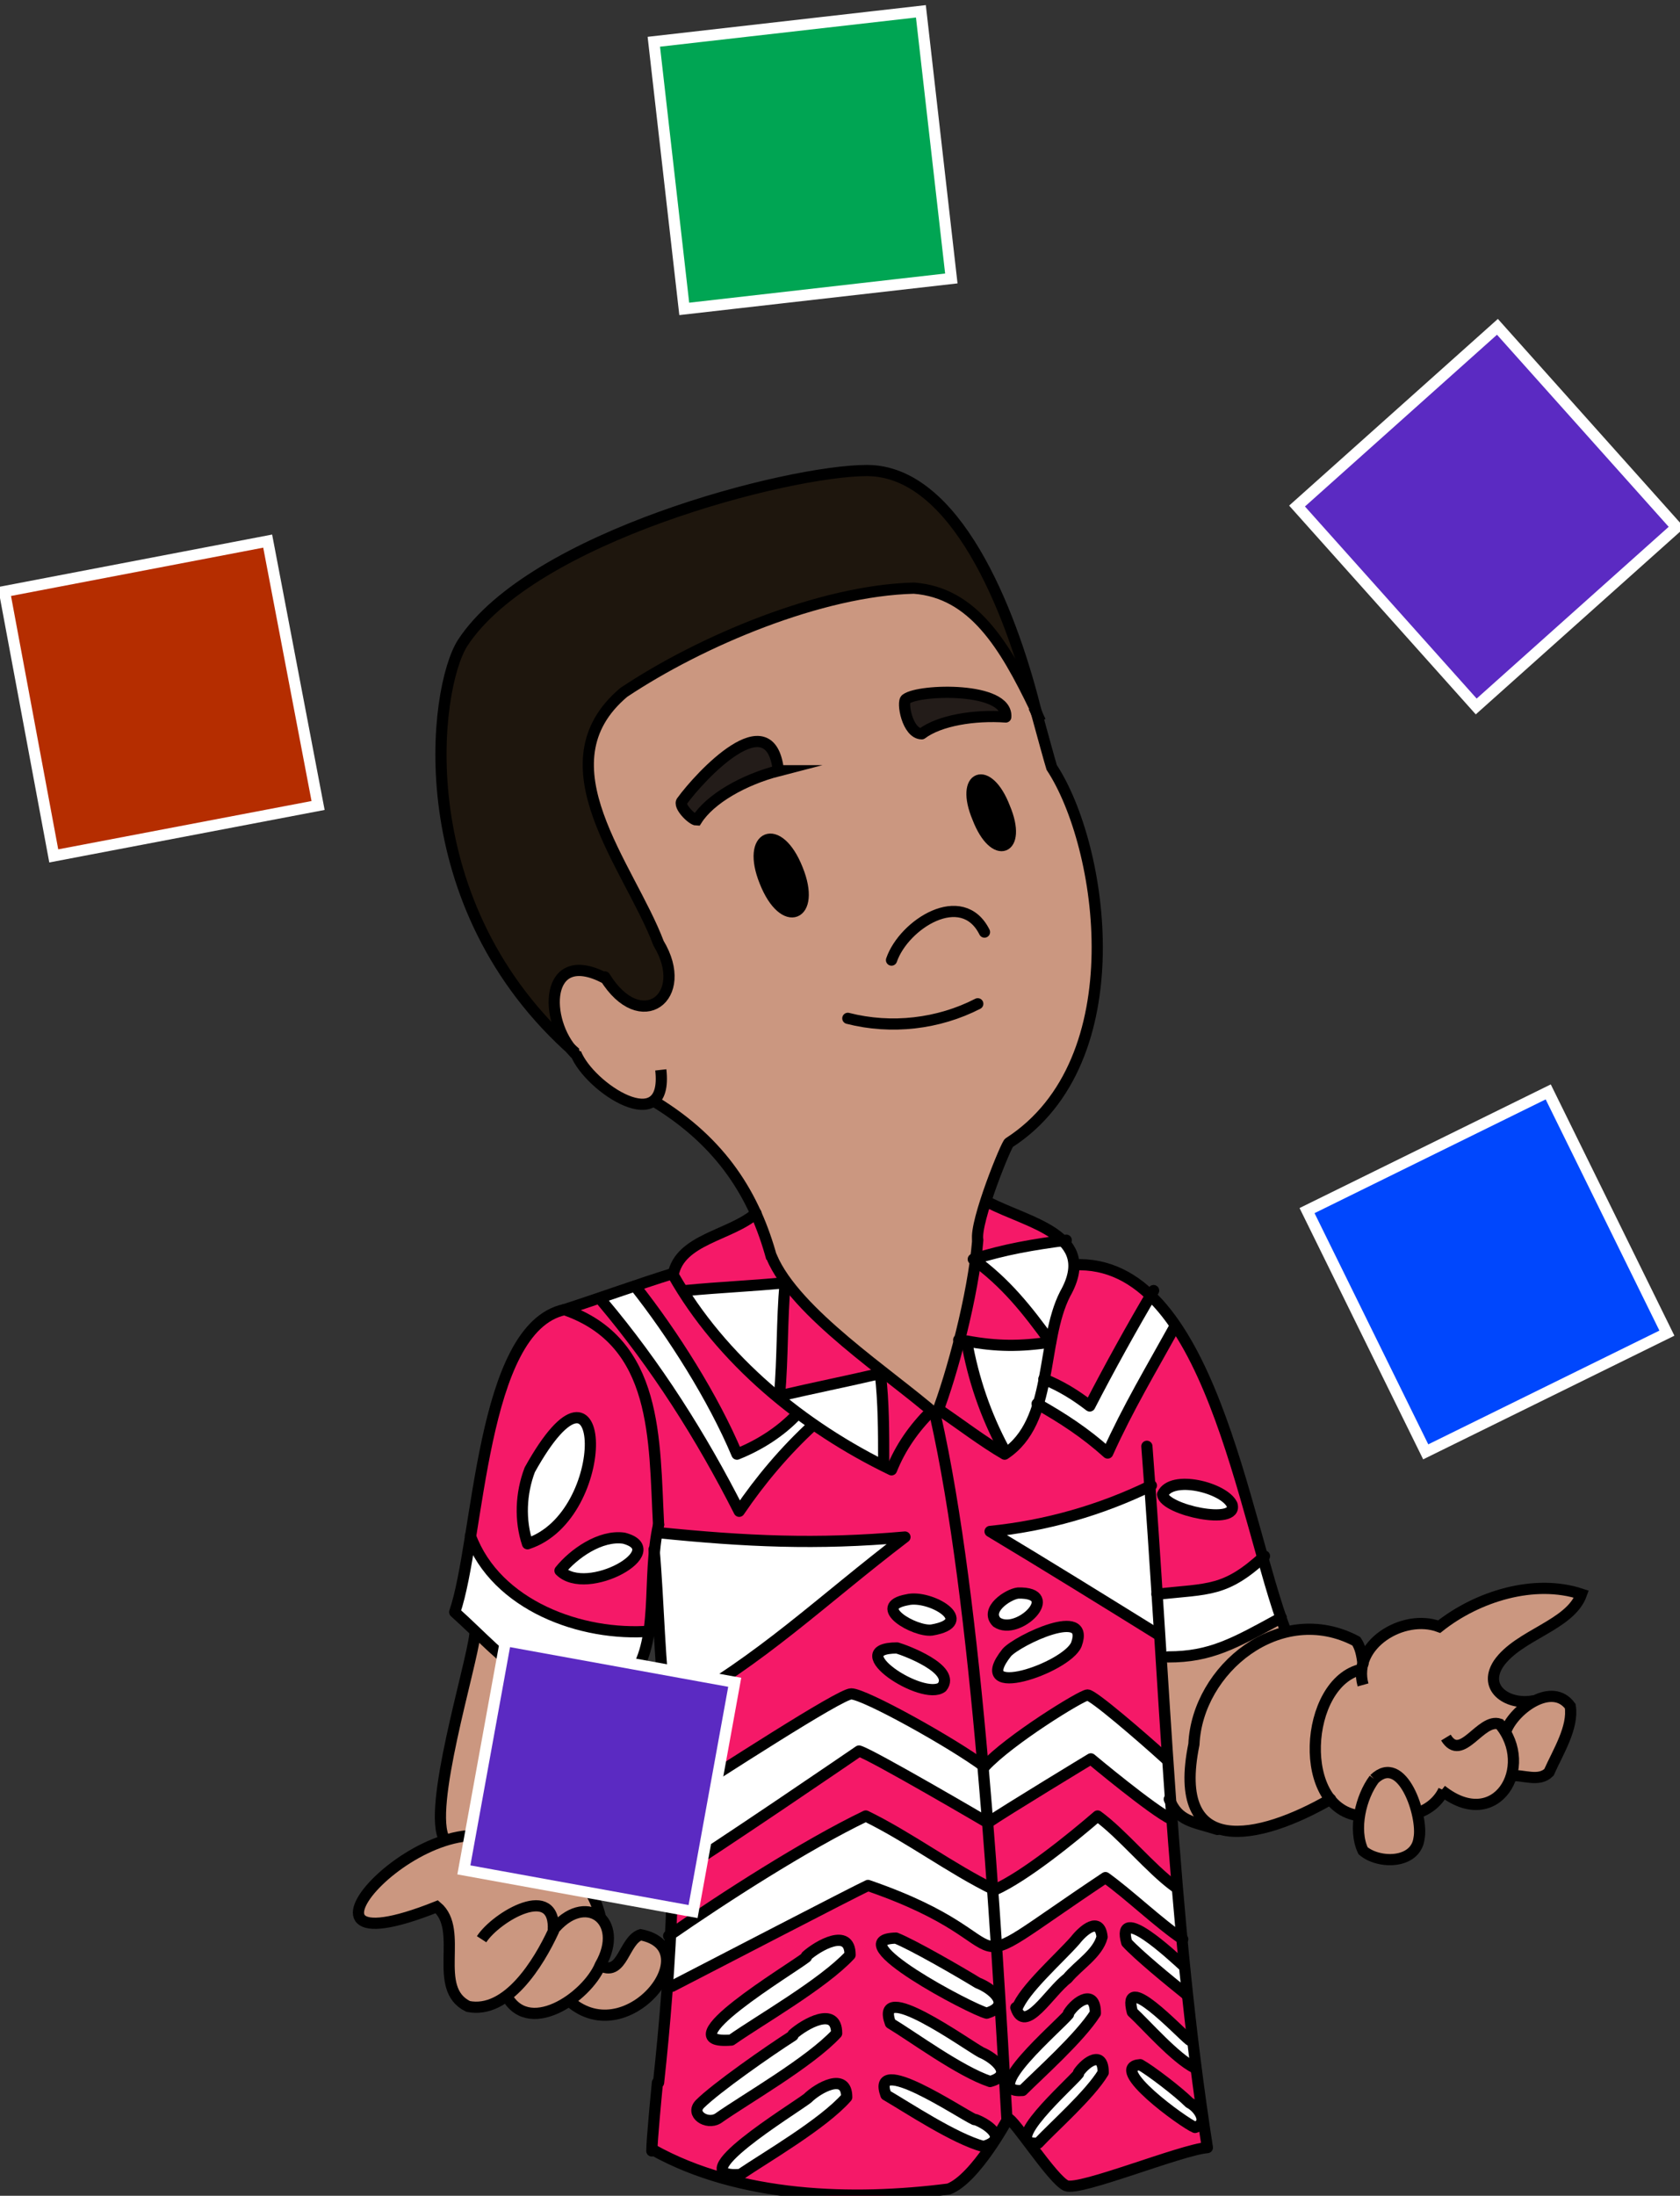 <?xml version="1.0" encoding="UTF-8"?><svg id="Layer_1" xmlns="http://www.w3.org/2000/svg" width="150" height="196" viewBox="0 0 150 196"><rect x="0" y="0" width="150" height="196" fill="#333333" stroke="none"/><defs><style>.cls-1{stroke-linejoin:round;}.cls-1,.cls-2{stroke-linecap:round;}.cls-1,.cls-2,.cls-3{stroke:#000;}.cls-1,.cls-2,.cls-3,.cls-4{fill:none;}.cls-2,.cls-5,.cls-3,.cls-4{stroke-miterlimit:10;}.cls-5,.cls-4{stroke:#fff;}.cls-5,.cls-6{fill:#5b2ac2;}.cls-7,.cls-6,.cls-8,.cls-9,.cls-10,.cls-11,.cls-12,.cls-13,.cls-14,.cls-15{stroke-width:0px;}.cls-8{fill:#231c19;}.cls-9{fill:#1e160d;}.cls-10{fill:#cb9780;}.cls-11{fill:#b52d00;}.cls-12{fill:#00a553;}.cls-13{fill:#f51968;}.cls-14{fill:#fff;}.cls-15{fill:#0047fd;}</style></defs><path class="cls-10" d="m83.1,126c-3.4-2.6-10.3-8.3-12.9-11.5-3.1-6.2-4.2-12.3-12-16.3-4,2.3-12.6-10.2-6.7-11.6,2.9-.7,4.1,4.4,6.9,3.1,2.1-1.1,1.3-3.8.4-5.5-4.9-10-11.9-20.6,2.9-25.9,11.5-5,24.9-11.6,30.7,4.8.6,2.2,1.4,5.1,1.5,5.4,4.6,7,7.5,26.2-3.8,33.5-.8.8-3.2,8.2-3.1,10.4,0,0,0,0,0,0,0,0,0,0,0,0-.5,4.4-2.3,10.7-3.5,13.8,0,0-.2-.1-.5-.4Zm6.7-50.5c1.6-.5-.8-6.7-2.3-6-1.6.5.8,6.7,2.3,6Zm0-11.6c.2-2.7-7.6-2.5-8.9-1.6-.4.3,0,3.1,1.4,3.1,1.6-1.3,4.7-1.7,7.5-1.5Zm-18.7,17.5c1.9-.6-.8-7.4-2.6-6.6-1.9.6.8,7.4,2.6,6.6Zm-1.6-12.7c-.7-6.3-7,.5-8.6,2.7-.3.4.9,1.8,1.3,1.7,1.2-1.9,4.2-3.6,7.3-4.4Z"/><path class="cls-9" d="m54,87.2c-5.4-2.7-5.4,3.8-2.6,6.8-15.1-13.2-12.7-32.5-10.1-36.6,6.2-9.5,29.1-15.4,36.1-15.4,7.9,0,12.8,12.4,15,21.1-2.7-5.5-5.5-10.3-10.8-10.7-8.3.3-19,4.7-25.9,9.3-7.6,6.4.5,15.5,3.1,22.4,2.9,4.7-1.6,8.3-4.8,3.1Z"/><path class="cls-7" d="m89.8,72.1c1.5,3.9-1,4.8-2.4.9-1.5-3.9,1-4.8,2.4-.9Z"/><path class="cls-8" d="m89.2,62.6c.4,0,.6.6.6,1.4-2.8-.2-5.9.3-7.5,1.5-5.4-4.7,4-3.9,6.9-2.9Z"/><path class="cls-7" d="m71.2,77.6c1.7,4.3-1.2,5.4-2.9,1.1-1.7-4.3,1.2-5.4,2.9-1.1Z"/><path class="cls-8" d="m67.8,66.1c.5,0,1.9,1.5,1.7,2.7-3.1.8-6.1,2.5-7.3,4.4-4.1-1.5,3.6-6.9,5.6-7.1Z"/><path class="cls-13" d="m106.7,184.6c-1.8-.9-4.4-3.9-5.6-5-1-3.8,4.1,1.7,5.1,2.5h.4c-.2-1.4-.3-2.8-.5-4.2h-.1s0,0,0,0c-1.5-1.2-4.3-3.5-5.3-4.6-1-3.6,4.1,1.2,5.1,2.1,0-.8-.2-1.5-.2-2.3-2.1-1.5-4.8-4.1-6.9-5.5-15,9.9-5.8,5.9-21.2.7-1.2.6-14,7.2-17.5,9h-.5c-.3,6-1,9.5-1.3,14.7,7.7,4.3,17.8,4.6,26.4,3.5,2.4-.9,5.3-6.3,5.3-6.3.5,0,4,5.5,5.2,6,1.2.5,10.2-3.2,12.6-3.4-.3-2-.6-4.4-1-7.1h-.1Zm-44.2,3.1c1-.5,12.2-11,12.2-6.3-2.4,2.6-8.2,5.9-10.6,7.6-1,.6-2.5-.4-1.6-1.3Zm13.1-.6c-.8,1.1-12.5,10.3-10.9,5.7,1-.5,10.8-10,10.9-5.7Zm.3-12.7c-2.4,2.6-8.2,5.9-10.6,7.6-1,.6-2.5-.4-1.6-1.3,1-.5,12.2-11,12.2-6.3Zm15,4.3c.7-.6,7.2-9.7,7.5-5.8-1.1,2.4-5.1,5.5-6.5,7.1-.7.6-1.6-.6-1-1.2Zm-10.9-5.9c.8.6,12.6,5.4,8.1,6.7-1.3-.3-13.3-6.6-8.1-6.7Zm7.8,18.7c-1.3-.3-12.7-5.7-7.7-5.9.8.6,12.1,4.7,7.7,5.9Zm.5-5.7c-1.3-.4-12.9-6.6-8-6.7.8.6,12.3,5.4,8,6.7Zm1.9-.6c1.5-1.8,4.6-5.6,6.7-6.9,2.4,1.3-1.5,3.5-2.3,4.8-1.4,1.3-4.9,5.6-4.4,2.1Zm7.8.4c-1.4,1.6-4.2,4.5-5.4,5.6-3.5.3,2.8-5.2,3.6-6.2.3-.3,1.1-1.3,1.5-1.2.7.1.9,1.4.3,1.9Zm9.3,3.2c-.3,3.1-5.3-3-6.1-3.4-1.3-3.7,5.7,2.5,6.1,3.4Z"/><path class="cls-13" d="m88.2,162.7s-10.4-6.1-11.5-6.4c0,0-13.3,9.1-16.8,11.2h0c0,1.7,0,3.5-.2,5.3,4.9-3.4,12.2-8.1,17.6-10.7,3.9,1.9,7.6,4.7,11.5,6.6,2.7-1.2,7-4.7,9.2-6.6,2.2,1.6,4.7,4.7,6.9,6.3h0c-.2-2.1-.4-4.1-.5-6.1-1.7-.7-7.2-5.4-7.2-5.4,0,0-7.5,4.6-9.2,5.7Z"/><path class="cls-13" d="m93.2,123.1c1.5.6,2.8,1.4,4.1,2.4,1.7-3.3,3.8-7.1,5.7-10.3-1.7-1.6-3.9-1.9-7.1-2.4-.9,3.4-2.2,6.7-2.7,10.2h0Z"/><path class="cls-13" d="m93.8,109.9c-3-1.4-2.8-1.3-5.8-2.7-.8,2.1-.7,3.4-.9,5.3,2.9-.9,5.2-1.3,8.2-1.7-.4-.4-.9-.7-1.4-.9Z"/><path class="cls-13" d="m67.4,108.1c-2.3,2.1-6.7,2.4-7.4,5.6l-3.3,1.1c3.4,4.3,7,9.9,9.1,15,2.1-.8,3.9-2,5.5-3.6-4-3-7.5-6.6-10.3-10.8h0c3-.8,6-.4,9.2-.9-1.9-2.4-1.2-3.6-2.7-6.4Z"/><path class="cls-13" d="m58.7,136.8c7.9.9,14.2,1.1,22.1.4-7.7,5.8-12.7,11.2-21.3,15.5.4,2.7.7,5.4.6,8.2h0c4.1-2.6,15-9.7,16-9.7,1.2,0,9.1,4.4,11.9,6.5,2.2-2.4,8.7-6.4,9.2-6.4.5,0,4.8,3.7,7,5.7h0c-.3-4-.4-7.3-.6-11.1h-.2c-5-3-10-6.1-15-9.1,5-.5,9.9-1.9,14.4-4.1.2,3.2.5,6.4.7,9.7,4.7-.5,6-.2,9.5-3.4-2-6.5-5.4-16.1-7.8-20.6h-.2c-2.1,3.9-4.3,7.4-6,11.4-1.9-1.9-3.9-3.1-6.3-4.4-.6,1.5-1.6,5.3-3.6,4.2l.5-.2c-1.6-3-2.7-6.2-3.2-9.5,2.7.5,4.8.5,7.5.1-2.1-2.9-4-5.2-6.8-7.3-.5,4.4-2.3,10.7-3.5,13.8-3.6-2.8-10.6-8.4-13.4-11.8-.3,3.5-.2,6.6-.5,10.1,3-.7,6-1.3,9-2,.2,2.7.6,5.6.1,8.2-2.1-1-4.2-2.3-6.1-3.6-2.5,2.3-4.7,4.9-6.6,7.7-3.3-6.9-7.7-13-12.3-19l-3.3,1.1c-6.8,1.7-6.7,14.6-8.4,20.2h0c2.2,6.1,9.7,8.9,15.9,8.5.1-1.7.4-5.9.8-8.7Zm37.5,10c-.9,2.1-9.7,5.1-6.2.7,1-1,7.5-4.1,6.2-.7Zm-5.2-4.6c4-.2,0,3.9-1.9,2.6-1-1,1-2.5,1.9-2.6Zm15-9.7c.8,0,3.4.7,3.8,1.4,2,3.4-11-.8-3.8-1.4Zm-21.8,18.2c-1.7,1.3-9-3.5-4-3.5.7.2,5.4,2,4,3.5Zm.3-7c2,3-4.7,2.1-4.7,0,.7-1.4,3.7-.6,4.7,0Zm-37.4-5.8c-1.4-4.1.6-10,4.7-11.5,2.8,4-.7,9.6-4.7,11.5Zm7.3,2.8c-1.4.5-3.1.3-4.4-.4,2.1-3.8,11.4-3.8,4.4.4Z"/><path class="cls-14" d="m112.9,139c-3.5,3.2-4.8,2.9-9.5,3.4-.2-3.3-.4-6.5-.7-9.7-4.5,2.2-9.4,3.6-14.4,4.1,5,3.1,10,6.1,15,9.2h.2c0,.7,0,1.4.1,2.1,4.1,0,6.4-1.1,10.8-3.5-.4-1.7-1-3.5-1.6-5.5Z"/><path class="cls-14" d="m103.8,133.4c.2,1.4,6.8,2.8,6.2.9-.7-1.5-5.4-2.7-6.2-.9Z"/><path class="cls-14" d="m106.2,187.7c-1-.7-5.9-5.6-5-2.1,1.2,1,3.8,3.6,5.5,4.4,1.3-.5.3-1.8-.5-2.2Z"/><path class="cls-14" d="m103.8,182.3c1,.7,1.8,2.1,3,2.3,0-.8-.2-1.6-.3-2.5h-.4c-1.1-1-3.6-3.2-4.5-3.8-2.4.3,1.1,2.9,2.2,4Z"/><path class="cls-14" d="m105.9,178h0s.1,0,.1,0c0-.8-.2-1.7-.3-2.5-1.1-.8-6.1-5.7-5.1-2.1,1,1.1,3.8,3.4,5.3,4.6Z"/><path class="cls-14" d="m105.1,168.5h0c-2.2-1.6-4.7-4.7-6.9-6.3-2.3,1.9-6.5,5.3-9.2,6.6-3.9-1.9-7.6-4.7-11.5-6.6-5.4,2.5-12.7,7.3-17.6,10.7,0,1.5-.1,3-.2,4.4h.5c3.5-1.8,16.2-8.4,17.5-8.9,15.4,5.3,6.2,9.3,21.2-.7,2.1,1.5,4.8,4.1,6.9,5.5-.2-1.6-.3-3.1-.4-4.7Z"/><path class="cls-14" d="m88,157.7c-2.8-2.1-10.7-6.6-11.9-6.5-1.1,0-11.9,7.1-16,9.7h0c0,1.6,0,3.9-.1,6.6h0c3.5-2.1,16.8-11.2,16.8-11.2,1.1.3,11.5,6.4,11.5,6.4,1.6-1.1,9.2-5.7,9.2-5.7,0,0,5.5,4.6,7.2,5.4-.1-1.8-.3-3.7-.4-5.5h0c-2.2-2.1-6.5-5.7-7-5.7-.5,0-7,4-9.2,6.4Z"/><path class="cls-14" d="m97.8,183.8c-.9.4-8.8,8.1-5.1,7.5.6-1.1,7.7-6,5.1-7.5Z"/><path class="cls-14" d="m91.9,180.1c.6-1.1,8.7-6.8,5.7-8.2-1,.4-9.9,8.8-5.7,8.2Z"/><path class="cls-14" d="m94.7,183.2c1-1.2,2.4-2.1,3.1-3.5,0-2.1-1.7-1-2.4,0-1.4,1.3-4.2,4.3-5.1,5.6-.5,3.6,3-.7,4.4-2.1Z"/><path class="cls-14" d="m89.1,149.1c1.9,2,5.5-.8,7.1-2.3,1.7-3.7-7.8.1-7.1,2.3Z"/><path class="cls-14" d="m95.9,112.9c0-.8,0-1.5-.6-2.1-3,.4-5.3.8-8.2,1.7,0,0,0,0,0,0,2.8,2.1,4.7,4.5,6.8,7.3.3-2.6,1.7-4.6,2-7Z"/><path class="cls-14" d="m89,129.5c2,1.1,3-2.7,3.6-4.2,2.3,1.3,4.3,2.6,6.3,4.4,1.8-4,3.9-7.5,6-11.3h.2c-.7-1.4-1.2-2.3-2.1-3.2-1.9,3.2-4,7-5.7,10.3-1.3-1-2.6-1.8-4.1-2.4.2-1.1.4-2.2.6-3.2-2.7.4-4.9.4-7.5-.1.5,3.3,1.6,6.5,3.2,9.5l-.5.2Z"/><path class="cls-14" d="m90.9,142.2c-.9.1-3,1.5-1.9,2.6,1.9,1.3,5.9-2.7,1.9-2.6Z"/><path class="cls-14" d="m87.6,183.2c-1.3-.7-9.6-6.7-8.1-2.6,2,1.2,6.2,4.3,8.9,5.2,2.2-.6.4-2.1-.8-2.6Z"/><path class="cls-14" d="m83.5,177.2c1.6.5,5,4.1,5.7,1.2-2-2-6.9-4.3-9.2-5.5-3.8.5,1.7,3.1,3.5,4.3Z"/><path class="cls-14" d="m87.1,189.2c-1.3-.6-9.3-5.9-7.9-2.2,1.9,1.1,6.1,3.8,8.7,4.6,2.2-.6.5-1.9-.7-2.4Z"/><path class="cls-14" d="m79.7,143.6c0,2.1,6.7,3,4.7,0-1.1-.7-4-1.5-4.7,0Z"/><path class="cls-14" d="m79.3,149.2c1.3.7,3.4,2,4.9,1.4,1.7-2.6-8.8-5.6-4.9-1.4Z"/><path class="cls-14" d="m74.7,173.1c-1.3.3-16.2,9.9-9.4,9,.6-.9,14.3-7.6,9.4-9Z"/><path class="cls-14" d="m74.5,185.9c-1.3.3-14.4,9-8.4,8.2.5-.9,12.8-7,8.4-8.2Z"/><path class="cls-14" d="m73.9,182.3c1.2-.6.9-2.1-.4-2.2-3.3,1.4-8.6,5.7-11,7.6-1.2,4.9,9.7-4.5,11.4-5.4Z"/><path class="cls-14" d="m80.8,137.2c-7.9.7-14.2.5-22.1-.4-.5,4.9.3,11.8.8,15.9,8.6-4.4,13.6-9.8,21.3-15.5Z"/><path class="cls-14" d="m66,134.8c1.9-2.8,4.1-5.4,6.6-7.7,1.9,1.4,4,2.6,6.1,3.6.4-2.6,0-5.5-.1-8.2-3,.6-6,1.3-9,2,.3-3.5.2-6.6.5-10.1-3.1.5-6.1,0-9.2.9h0c2.8,4.1,6.4,7.7,10.3,10.8-1.5,1.6-3.4,2.8-5.5,3.6-2.1-5.1-5.7-10.7-9.1-15l-3,1c4.6,6,9,12.2,12.3,19Z"/><path class="cls-14" d="m47.7,143.3c-2.5-1.5-4.8-3.5-5.7-6.3h0s-1.4,6.8-1.4,6.8c3.6,4.7,16,12.7,17.3,1.6-3.5.3-7.1-.5-10.2-2.2Z"/><path class="cls-14" d="m50,140.2c2.4,2.4,9.9-1.8,5.7-2.9-2.1-.3-4.5,1.4-5.7,2.9Z"/><path class="cls-14" d="m52,132.9c3.5-13.7-8.2-1.8-4.9,4.9,2.1-1.1,3.9-2.8,4.9-4.9Z"/><path class="cls-10" d="m141.1,142.3c-4.2-1.4-9.3.2-12.7,2.9-2.4-1-6.2.7-6.8,3.2-.1-.7-.2-1.4-.6-2-1.8-.8-4.1-1.2-6.2-.9,0-.4-.2-.8-.3-1.2-4.4,2.4-6.7,3.5-10.8,3.5.2,4.1.4,8.4.8,12.7h0c2.8,5,10.3,2.2,14.2,0,.7.9,1.7,1.5,2.8,1.6-1.7,5.4,7.1,5.1,5.1-.4h0c1-.3,1.8-1,2.3-1.9,2,1.6,5.7,1.7,6.1-1.5,1.1,0,2.5.6,3.5-.3,1.5-2.4,3.9-8.6-1.4-6.2,0,0,0,0,0,0-2.2.5-4.7-1-3.2-3.3,1.7-2.6,6.4-3.5,7.4-6.2Z"/><path class="cls-10" d="m57.2,172.7c-1.5.5-1.6,3.8-3.6,2.7.6-1.3,1.2-3.3,0-4.4-.4-1.1-.9-2.2-1.6-3.2,0-4.8,3.9-16.9,4.3-17.9-6.8,3-9.4-.9-13.9-4.1-.4,2.8-4.3,15.7-2.8,18.4-6.7,2.3-12.7,10.9-.6,5.9,2.6,2.4-.9,12.3,6.1,8,1,2.3,4.1,1.9,5.7.5,5.2,4.6,12.4-4.8,6.3-5.9Z"/><path class="cls-3" d="m68.9,112.3c-1.5-5.5-4.4-10.3-10.5-14"/><path class="cls-3" d="m51.4,94c-15.1-13.2-12.7-32.5-10.1-36.6,6.2-9.5,29.1-15.4,36.1-15.4,7.9,0,12.8,12.4,15,21.1.6,2.2,1.4,5.1,1.5,5.4,4.6,7,7.5,26.2-3.8,33.5-.2,0-3.1,7.1-2.8,8.7"/><path class="cls-1" d="m87.3,73c1.5,3.9,4,2.9,2.4-.9-1.5-3.9-4-2.9-2.4.9Z"/><path class="cls-1" d="m68.3,78.7c1.7,4.3,4.6,3.1,2.9-1.1-1.7-4.3-4.6-3.1-2.9,1.1Z"/><path class="cls-3" d="m51.4,94c1.2,3.1,8.3,7.7,7.6,1.5"/><path class="cls-1" d="m54,87.3c-5.4-2.8-5.5,3.8-2.7,6.7"/><path class="cls-1" d="m79.6,85.7c1.1-3.2,6.3-6.5,8.3-2.5"/><path class="cls-3" d="m69.5,68.8c-3.1.8-6.1,2.5-7.3,4.4-.4,0-1.7-1.3-1.3-1.7,1.6-2.2,7.9-9,8.6-2.7Z"/><path class="cls-1" d="m60,113.7c-2.9.9-6.8,2.3-9.6,3.2-7.5,1.6-7.6,20.6-9.8,27,4.7,4.2,8.1,9.2,15.7,6,2.7-3.4,1.4-8.9,2.5-13.8"/><path class="cls-1" d="m95.9,112.9c12.1-.6,15.1,22.7,18.9,32.7"/><path class="cls-1" d="m52,167.9c0-4.8,3.9-16.9,4.3-17.9"/><path class="cls-1" d="m42.4,145.9c-.3,2.8-4.3,15.7-2.7,18.3"/><path class="cls-1" d="m50.4,116.9c8.4,2.9,8,11.6,8.4,19.2"/><path class="cls-1" d="m121.7,148.5c-.1-.7-.2-1.4-.6-2-6.8-3.6-14.2,2.5-14.5,9.2-2.1,10.3,5.8,8.6,12.2,4.9"/><path class="cls-1" d="m108.7,163.3c-2.2-.7-3.5-.7-4.3-2.7"/><path class="cls-1" d="m104.3,147.9c3.8,0,5.9-1.2,10.1-3.5"/><line class="cls-3" x1="126.6" y1="161.8" x2="126.6" y2="161.8"/><line class="cls-3" x1="121.6" y1="149" x2="121.6" y2="149"/><path class="cls-3" d="m121.7,150.4c-1-3.6,3.6-6.4,6.8-5.2,3.4-2.7,8.5-4.3,12.7-2.9-1,2.8-5.6,3.6-7.4,6.2-1.5,2.3,1,3.8,3.2,3.3"/><path class="cls-3" d="m129.1,155.1c1.4,2.3,3.1-1.8,4.8-1.2,3.2,3.8-.3,9.8-5.2,5.9"/><path class="cls-3" d="m121.6,149c-5.2,1.1-5.9,12.7,0,13.1"/><path class="cls-3" d="m134.5,154.4c.8-1.9,4.1-4.3,5.7-2.1.3,1.9-1.1,4.1-1.9,5.9-.9.9-2.3.2-3.4.3"/><path class="cls-3" d="m122.7,158.8c-1.2,1.6-1.9,4.5-1,6.4,1.4,1.2,4.7,1.2,5-1.1.4-2-1.5-7.7-4-5.3Z"/><path class="cls-3" d="m126.6,161.8c1-.3,1.9-1.1,2.3-2"/><path class="cls-3" d="m53.6,175.4s0,0,0,0"/><path class="cls-3" d="m53.6,171.1c-1-4.2-4.2-5.1-7.8-6.1-6.7-5.7-23.1,11.7-6.8,5.2,2.5,2.1-.5,7.3,2.8,8.9,3.5.7,6.3-3.9,7.6-6.7.3-4.5-5.1-1.3-6.4.7"/><path class="cls-3" d="m45.1,177.9c1.9,4.1,7.3.4,8.5-2.5,2.3-4-1.4-6.7-4.3-3"/><path class="cls-3" d="m50.6,178.4c5.2,5.1,12.8-4.5,6.6-5.7-1.5.5-1.6,3.7-3.5,2.8"/><path class="cls-1" d="m89.8,64c-2.8-.2-5.9.3-7.5,1.5-1.3,0-1.8-2.9-1.4-3.1,1.2-.9,9.1-1.1,8.9,1.6Z"/><path class="cls-2" d="m75.7,90.9c3.9,1,8.1.5,11.6-1.3"/><path class="cls-1" d="m105.9,178s.1,0,.1,0"/><line class="cls-1" x1="85.6" y1="119.6" x2="86.3" y2="119.8"/><path class="cls-1" d="m87.3,110.7c-.4,4.9-2.3,12-3.7,15.6-4.1-3.6-12.6-9.1-14.7-14.1"/><path class="cls-1" d="m102.4,129.1c1.6,20.7,2.2,42.1,5.4,62.6-2.4.2-11.4,3.9-12.6,3.4-1.2-.5-4.7-6-5.2-6,0,0-2.9,5.4-5.3,6.3-8.6,1.1-18.7.8-26.4-3.5"/><path class="cls-1" d="m58.4,138.3c.4,4.5.5,10.8,1.1,14.4h0c1.2,10.1.4,23.2-.7,33.2"/><path class="cls-1" d="m58.2,192c0-.9.4-5.1.5-6.1"/><path class="cls-1" d="m83.1,126c-1.5,1.5-2.7,3.2-3.5,5.2-7.9-3.8-15.2-9.8-19.5-17.4.6-3.2,5.1-3.5,7.4-5.5"/><path class="cls-1" d="m83.5,126.3c3.8,16.8,5.4,45.4,6.4,62.8"/><path class="cls-1" d="m83.8,125.8h0c1.9,1.3,4,2.9,5.9,4,4.4-2.9,3.2-10,5.4-14.3,3-5.3-3.3-6.3-6.9-8.2"/><path class="cls-1" d="m58.7,136.8c7.9.8,14.2,1.1,22.1.4-7.6,5.8-12.6,10.8-21,15.5"/><path class="cls-1" d="m102.8,132.6c-4.5,2.2-9.4,3.6-14.4,4.1,5,3,10,6.1,15,9.2"/><path class="cls-1" d="m60,160.9h0c4.1-2.6,15-9.7,16-9.7,1.2,0,9.1,4.4,11.9,6.5,2.2-2.4,8.7-6.4,9.2-6.4.5,0,4.8,3.7,7,5.7"/><path class="cls-1" d="m59.9,167.5c3.5-2.1,16.8-11.2,16.8-11.2,1.1.3,11.5,6.4,11.5,6.4,1.6-1.1,9.2-5.7,9.2-5.7,0,0,5.5,4.6,7.2,5.4"/><path class="cls-1" d="m59.7,172.8c4.9-3.4,12.2-8.1,17.6-10.7,3.9,1.9,7.6,4.7,11.5,6.6,2.7-1.2,7-4.7,9.2-6.6,2.2,1.6,4.7,4.7,6.9,6.3"/><path class="cls-1" d="m60,177.3c3.5-1.8,16.2-8.4,17.5-9,15.4,5.3,6.2,9.3,21.2-.7,2.1,1.5,4.8,4.1,6.9,5.5"/><path class="cls-1" d="m72,174.6c1-.9,3.9-2.6,3.9-.1-2.4,2.6-8.2,5.9-10.6,7.6-6.1.5,5.3-6.3,6.7-7.4Z"/><path class="cls-1" d="m70.8,181.6c1-.9,3.9-2.6,3.9-.1-2.4,2.6-8.2,5.9-10.6,7.6-1,.6-2.5-.4-1.6-1.3,1.4-1.4,6.1-4.7,8.3-6.1Z"/><path class="cls-1" d="m72.1,187.3c.9-.9,3.5-2.4,3.5-.1-2.1,2.4-7.3,5.4-9.5,6.9-5.5.4,4.7-5.8,6-6.8Z"/><path class="cls-1" d="m87.3,177c1.3.5,3.1,2,.8,2.7-1.3-.3-13.3-6.6-8.1-6.7,1.5.6,5.5,2.9,7.3,4Z"/><path class="cls-1" d="m87.6,183.2c1.2.5,3,2,.8,2.6-2.7-.9-6.9-4-8.9-5.2-1.5-4.1,6.8,1.9,8.1,2.6Z"/><path class="cls-1" d="m87.1,189.2c1.3.5,2.9,1.8.7,2.4-2.6-.7-6.8-3.5-8.7-4.6-1.4-3.8,6.6,1.6,7.9,2.2Z"/><path class="cls-1" d="m90.8,179.3c.6-1.7,3.8-4.5,5.2-6.1.7-.9,2.2-2.2,2.4-.3-.4,1.5-2.1,2.5-3.1,3.7-1.6,1.2-3.8,5.1-4.6,2.6Z"/><path class="cls-1" d="m95.4,179.7c.7-1.1,2.4-2.2,2.4,0-1.4,2.2-5,5.4-6.5,6.9-3.9.3,3.2-5.7,4.1-6.8Z"/><path class="cls-1" d="m96.3,185c.7-1,2.2-2,2.2,0-1.2,2-4.5,4.9-5.8,6.3-3.5.3,2.8-5.2,3.6-6.2Z"/><path class="cls-1" d="m105.9,178c-1.5-1.2-4.3-3.5-5.3-4.6-1-3.6,4.1,1.2,5.1,2.1t0,0"/><path class="cls-1" d="m106.7,184.6c-1.8-.9-4.4-3.9-5.6-5-1-3.8,4.1,1.7,5.1,2.5"/><path class="cls-1" d="m106.2,187.7c.8.4,1.8,1.8.5,2.2-1-.4-7.9-5.4-4.9-5.6.9.5,3.4,2.4,4.4,3.4Z"/><path class="cls-1" d="m81,142.8c-3.3.6.7,2.9,2.2,2.7,4.1-.7-.2-3.2-2.2-2.7Z"/><path class="cls-1" d="m80.1,147.1c-5,0,2.3,4.8,4,3.5,1.3-1.6-3.3-3.3-4-3.5Z"/><path class="cls-1" d="m89,144.8c1.9,1.3,5.9-2.7,1.9-2.6-.9.1-3,1.5-1.9,2.6Z"/><path class="cls-1" d="m89.9,147.5c-3.5,4.4,5.3,1.4,6.2-.7,1.3-3.5-5.2-.4-6.2.7Z"/><path class="cls-1" d="m78.6,122.6s0,0,0,0c0,0,0,0,0,0,.3,2.6.3,5.2.3,7.8"/><path class="cls-1" d="m78.6,122.6s0,0,0,0"/><path class="cls-1" d="m61.2,115.2c3.1-.3,5.8-.4,8.9-.7-.3,3.5-.2,6.6-.5,10.1,3-.7,6-1.3,9-2"/><path class="cls-1" d="m89.6,129.3c-1.6-3-2.7-6.2-3.3-9.6,2.7.5,4.8.5,7.5.1-2.1-2.9-4-5.3-6.9-7.4,2.9-.9,5.3-1.3,8.3-1.7"/><path class="cls-1" d="m89.3,128.9c0,.2.1.3.2.5"/><path class="cls-1" d="m42,137.1c2.3,6.2,9.9,9,16.1,8.5"/><path class="cls-1" d="m112.9,138.9c-3.5,3.2-4.9,2.9-9.6,3.4"/><path class="cls-1" d="m47.3,131.2c-.8,2.1-.9,4.5-.2,6.6,7.7-2.5,7.2-19.2.2-6.6Z"/><path class="cls-1" d="m50,140.2c2.4,2.4,9.9-1.8,5.7-2.9-2.1-.3-4.5,1.4-5.7,2.9Z"/><path class="cls-1" d="m103.8,133.4c.2,1.4,6.8,2.8,6.2.9-.7-1.5-5.4-2.7-6.2-.9Z"/><path class="cls-1" d="m56.7,114.8c3.4,4.3,7,10,9.1,15,2-.8,3.9-2,5.4-3.6"/><path class="cls-1" d="m93.2,123.1c1.5.6,2.8,1.4,4.1,2.4,1.7-3.3,3.8-7.1,5.7-10.3"/><path class="cls-1" d="m53.8,116.2c4.8,5.7,8.8,12,12.2,18.7,1.9-2.8,4.1-5.4,6.6-7.7"/><path class="cls-1" d="m92.6,125.3c2.3,1.3,4.3,2.6,6.3,4.4,1.8-4,3.9-7.5,6-11.3"/><path class="cls-3" d="m92.3,63.1c.2.4.4.9.6,1.3"/><path class="cls-1" d="m54,87.2c3.2,5.2,7.7,1.8,4.8-3-2.6-6.9-10.7-16-3.1-22.4,6.9-4.6,17.6-9.1,25.9-9.3,5.3.4,8.1,5.1,10.8,10.7"/><rect class="cls-6" x="120.7" y="34.1" width="24" height="24" transform="translate(3.1 100.3) rotate(-41.9)"/><rect class="cls-15" x="120.7" y="101.7" width="24" height="24" transform="translate(-36.5 70.3) rotate(-26.2)"/><rect class="cls-12" x="59.7" y="2.3" width="24" height="24" transform="translate(-1.2 8.3) rotate(-6.6)"/><polygon class="cls-11" points="23.9 48.3 28.4 71.9 4.8 76.4 .4 52.8 23.9 48.3"/><rect class="cls-4" x="59.7" y="2.3" width="24" height="24" transform="translate(-1.2 8.2) rotate(-6.5)"/><rect class="cls-4" x="120.7" y="101.7" width="24" height="24" transform="translate(-36.5 70.1) rotate(-26.2)"/><polygon class="cls-4" points="28.4 71.9 4.8 76.4 .4 52.8 23.9 48.3 28.4 71.9"/><rect class="cls-4" x="120.7" y="34.1" width="24" height="24" transform="translate(3.1 100.2) rotate(-41.8)"/><rect class="cls-5" x="43.1" y="148.3" width="20.8" height="20.8" transform="translate(-112.2 182.8) rotate(-79.7)"/></svg>